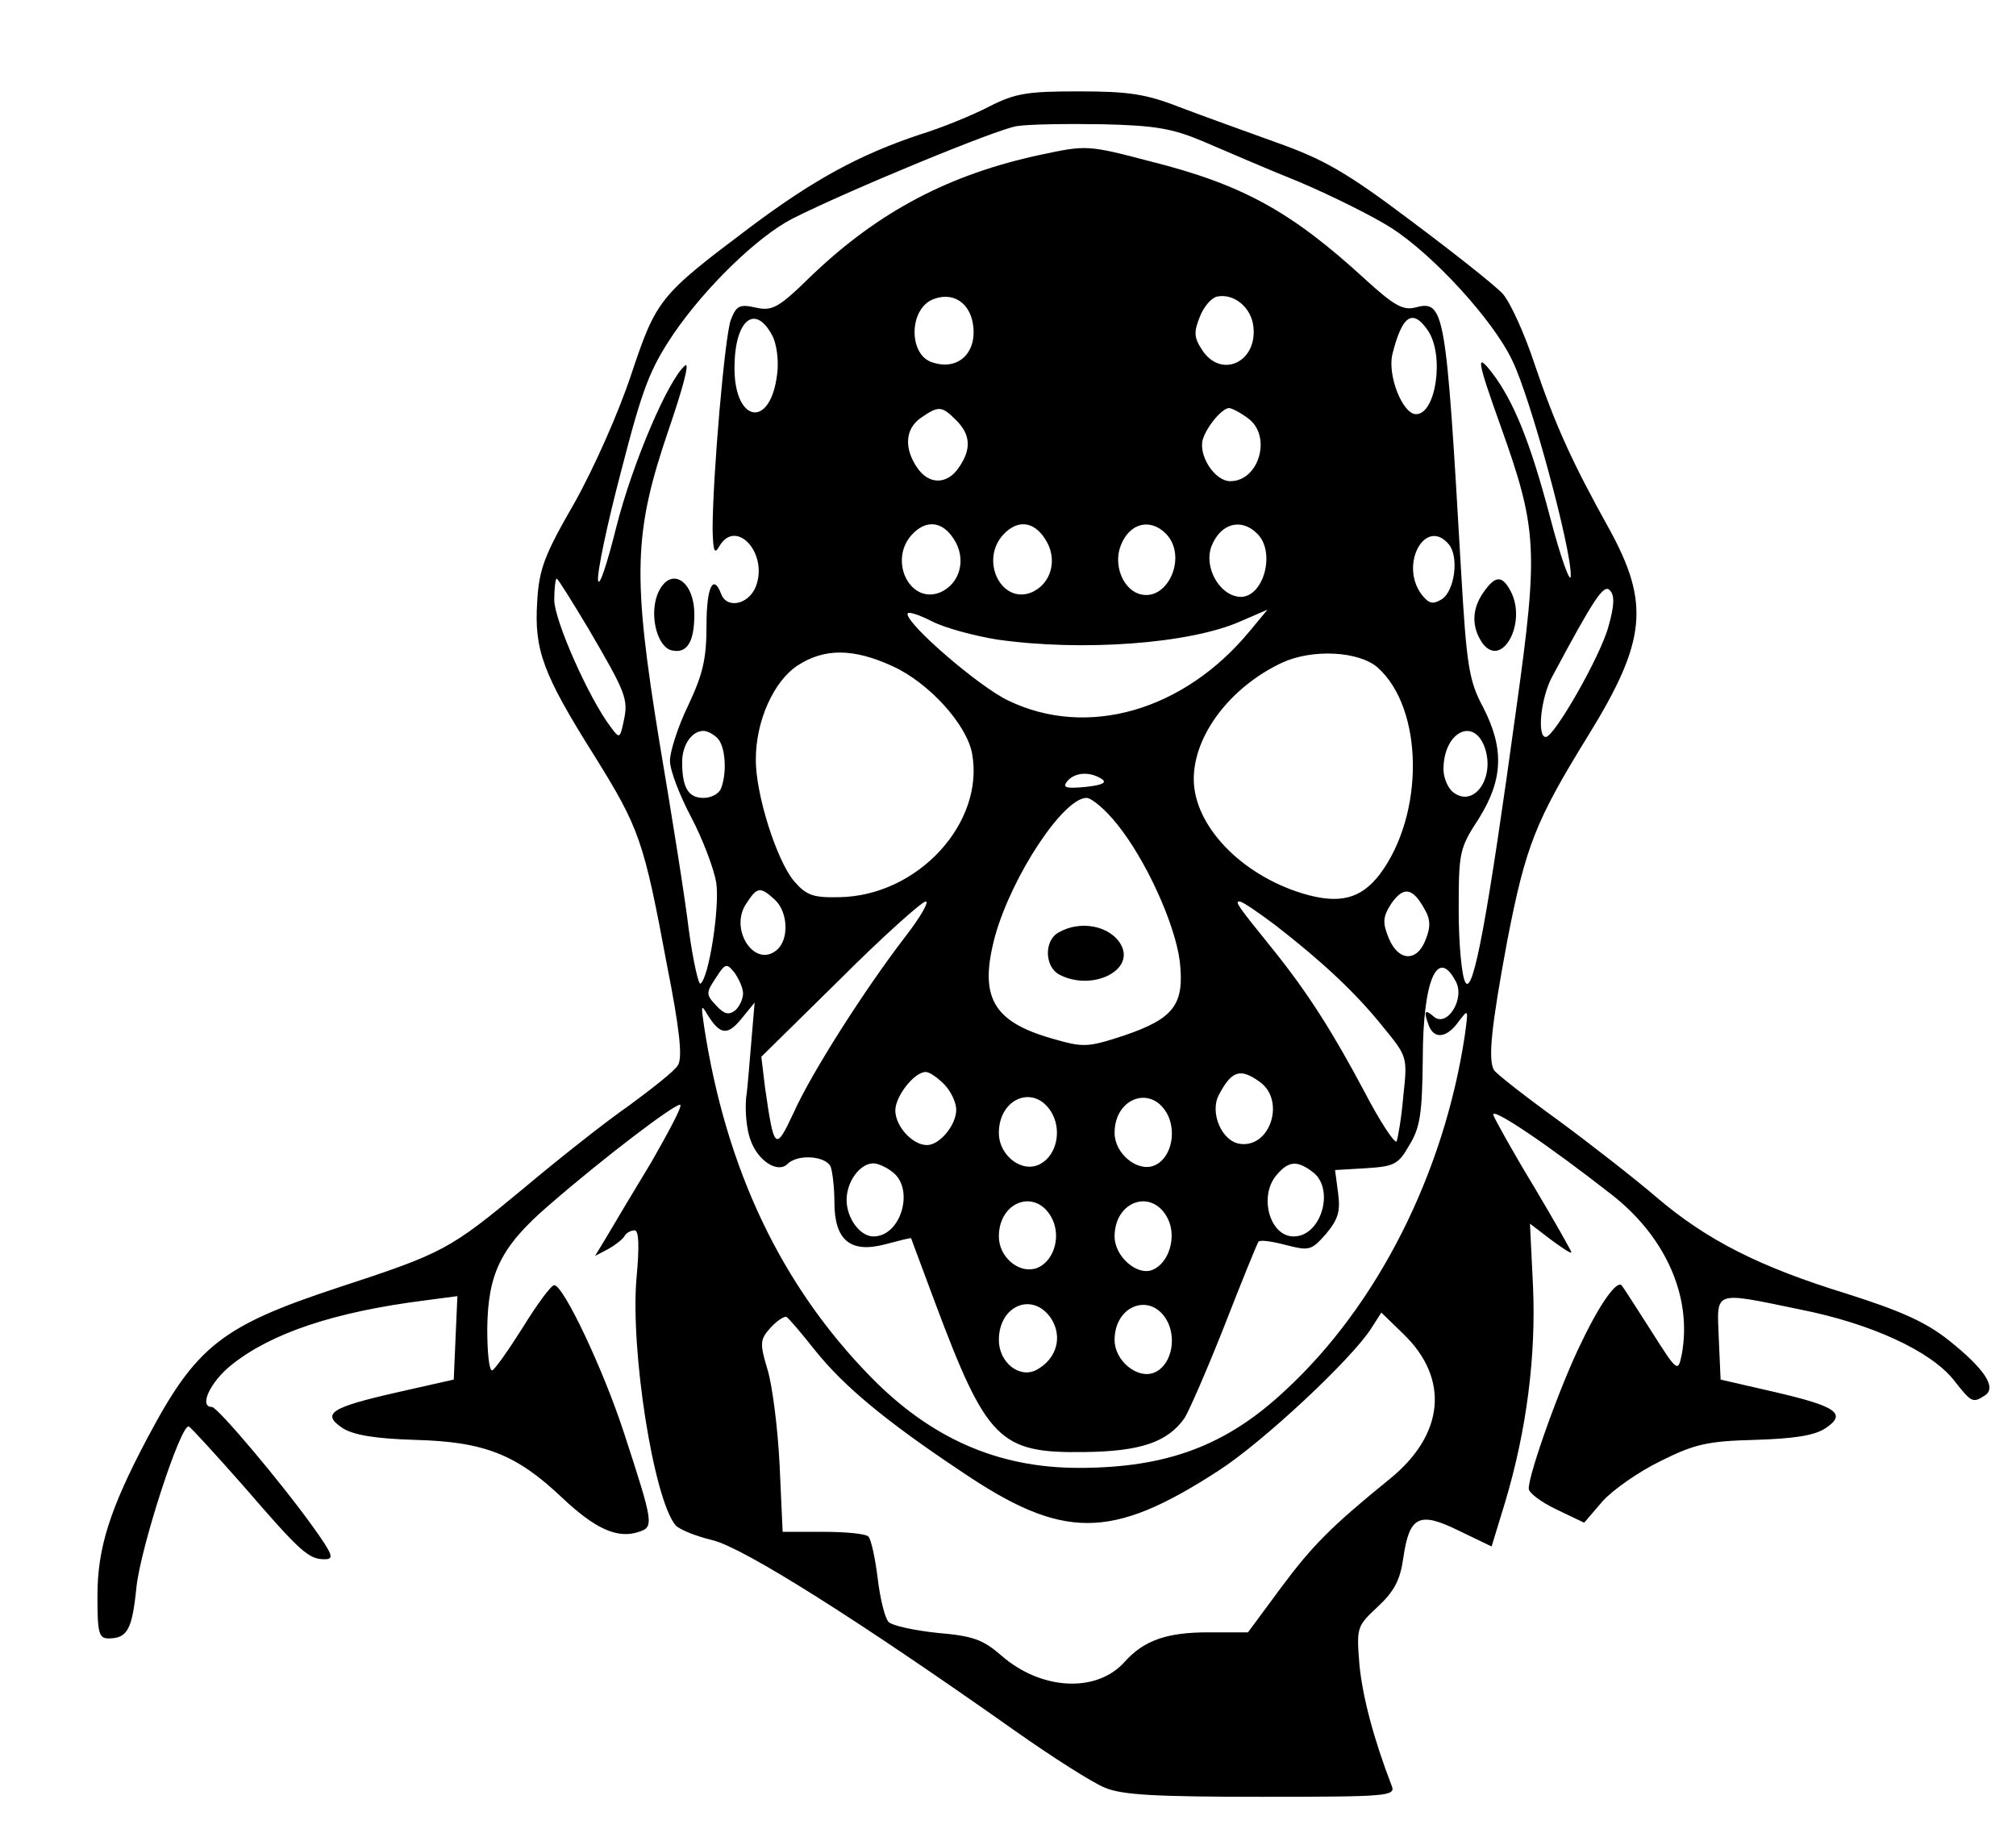 <?xml version="1.0" standalone="no"?>
<!DOCTYPE svg PUBLIC "-//W3C//DTD SVG 20010904//EN"
        "http://www.w3.org/TR/2001/REC-SVG-20010904/DTD/svg10.dtd">
<svg xmlns="http://www.w3.org/2000/svg"
     width="331pt" height="301pt" viewBox="0 0 331 301"
     preserveAspectRatio="xMidYMid meet">
    <g transform="translate(0,301) scale(0.1,-0.1)">
        <path d="M1624,2835c-27-14-78-35-114-46c-99-33-174-74-277-151c-150-113-155-118-197-244c-21-63-61-153-93-210
		c-49-85-58-108-61-162c-5-79,9-118,94-253c74-119,81-139,119-343c21-106,26-153,18-165c-5-9-42-38-80-66c-39-27-116-88-172-135
		C738,958,729,953,555,896c-191-63-233-96-313-247c-62-117-82-181-82-259c0-60,2-70,18-70c31,0,39,14,46,84c7,66,73,269,86,264
		c4-2,44-46,90-98c94-109,107-120,133-120c16,0,14,7-19,53c-53,74-157,197-166,197c-22,0-3,41,32,69c65,52,168,87,318,106l53,7
		l-3-68l-3-69l-93-21c-110-25-125-35-89-59c18-11,52-17,118-19c115-3,167-24,242-95c54-51,91-68,126-56c25,8,24,14-25,164
		c-34,104-99,241-114,241c-5,0-28-31-52-70c-24-38-46-69-50-70c-5,0-8,30-8,68c1,91,22,135,101,203c92,80,211,170,216,165
		c3-3-19-44-47-93c-29-48-62-103-73-122l-20-33l21,11c11,6,24,16,27,21c3,6,11,10,17,10c7,0,8-26,3-79c-10-119,28-361,64-405
		c6-7,33-18,62-25c51-13,237-130,496-313c61-43,127-85,147-93c28-12,84-15,257-15c207,0,221,1,214,18c-30,78-48,147-53,199
		c-5,62-4,63,30,95c27,25,37,44,42,80c10,69,26,77,91,45l54-26l22,72c36,120,51,242,46,355l-5,103l34-26c19-14,34-24,34-21
		c0,2-27,50-61,107c-34,56-64,110-67,118c-6,16,89-48,195-131c89-70,132-169,114-263c-6-28-7-28-50,40c-25,39-46,72-48,74
		c-7,11-35-27-66-92c-34-68-87-216-87-241c0-7,20-22,45-34l46-22l30,35c17,19,60,49,95,66c56,28,77,33,155,35c64,2,98,7,116,19
		c36,24,19,36-85,60l-87,20l-3,68c-3,79-11,77,134,47c116-23,214-68,252-116c29-37,31-38,51-25s-1,44-60,91c-38,30-79,48-167,76
		c-143,44-230,88-313,159c-35,30-108,87-161,126c-54,39-101,76-105,82c-10,17-5,69,22,214c30,154,46,195,133,336
		c95,154,101,216,35,337c-63,113-90,174-123,271c-17,52-41,104-53,117s-80,67-151,120c-106,80-144,101-220,128c-50,18-122,44-159,58
		c-56,22-85,26-166,26C1687,2860,1667,2857,1624,2835z M1975,2778c33-14,104-45,159-67c54-23,122-57,150-75c69-44,168-152,199-218
		c30-61,97-309,96-353c0-16-16,27-34,96c-33,125-60,191-96,238c-26,33-24,20,15-89c60-168,62-202,26-460c-47-343-71-475-84-453
		c-6,10-11,63-11,118c0,96,1,102,33,151c40,64,42,115,7,183c-23,43-27,67-36,222c-25,433-27,447-76,434c-20-5-36,5-81,46
		c-122,112-202,156-353,194c-103,27-105,27-180,11c-150-32-266-93-376-198c-55-54-65-59-92-53s-32,3-41-20c-10-26-30-259-30-345
		c1-35,3-41,11-27c27,47,81-11,60-66c-12-30-48-37-57-12c-13,34-24,11-24-52c0-55-6-80-30-131c-17-35-30-76-30-91c0-16,16-57,35-93
		s37-84,41-107c6-40-12-157-26-166c-3-2-12,37-19,88c-6,51-28,189-48,307c-45,276-43,345,15,515c22,64,35,111,27,105
		c-28-23-87-162-113-265c-15-60-28-100-30-88s15,93,38,180c35,136,47,167,86,225c52,76,137,159,195,189c91,46,338,148,369,152
		c19,3,82,4,140,3C1897,2804,1925,2799,1975,2778z M1596,2485c12-50-20-85-65-70c-40,12-39,89,2,104C1562,2530,1588,2516,1596,2485z
		 M2058,2473c6-58-53-85-84-38c-14,21-14,30-4,55c6,16,19,31,28,33C2026,2529,2055,2505,2058,2473z M1268,2459c7-13,11-41,8-63
		c-11-92-72-80-70,14C1207,2485,1240,2512,1268,2459z M2344,2468c28-40,14-138-19-138c-22,0-47,63-39,98
		C2302,2492,2319,2504,2344,2468z M1570,2320c24-24,25-48,4-78c-19-28-49-28-68,0c-22,32-20,64,6,82C1541,2344,1546,2344,1570,2320z
		 M2048,2324c41-28,20-104-28-104c-26,0-53,43-45,69c7,22,32,51,43,51C2022,2340,2036,2333,2048,2324z M1566,2125c21-32,11-72-21-87
		c-50-22-87,51-48,94C1520,2157,1547,2155,1566,2125z M1716,2125c21-32,11-72-21-87c-50-22-87,51-48,94
		C1670,2157,1697,2155,1716,2125z M1914,2134c37-37,3-114-44-99c-27,9-42,48-30,79C1854,2151,1888,2160,1914,2134z M2064,2134
		c31-30,11-104-27-104c-34,1-61,48-48,83C2004,2151,2038,2160,2064,2134z M2379,2116c17-21,9-77-12-90c-15-9-21-7-33,8
		C2297,2084,2341,2162,2379,2116z M966,1978c62-106,66-116,58-152c-6-29-7-29-21-10c-36,47-93,176-93,209c0,19,2,35,4,35
		S939,2023,966,1978z M2641,1982c-12-47-89-182-103-182c-15,0-8,66,11,100c69,129,84,151,94,141C2651,2033,2651,2017,2641,1982z
		 M1637,1960c140-20,317-7,400,30l44,19l-29-35c-108-131-267-177-397-114c-48,23-165,124-165,142c0,5,18-1,40-12
		C1551,1979,1600,1966,1637,1960z M1466,1916c59-27,121-95,130-143c21-114-89-234-218-236c-43-1-54,3-74,26c-29,34-64,145-63,201
		c0,62,29,127,68,153C1353,1946,1401,1946,1466,1916z M2262,1914c76-68,77-242,3-340c-31-40-66-49-126-31c-102,31-179,112-179,188
		c0,72,60,151,145,191C2155,1945,2231,1941,2262,1914z M1178,1798c13-13,16-56,6-82c-3-9-16-16-29-16c-25,0-35,17-35,59
		c0,28,16,51,35,51C1161,1810,1171,1805,1178,1798z M2438,1782c17-50-19-100-53-72c-8,7-15,23-15,37C2370,1808,2420,1834,2438,1782z
		 M1809,1731c9-6,1-10-27-13c-32-3-38-1-30,9C1764,1742,1789,1744,1809,1731z M1834,1657c47-58,95-163,103-225c8-71-9-94-91-122
		c-61-20-67-20-119-5c-98,28-120,69-93,169c28,99,112,226,150,226C1792,1700,1815,1681,1834,1657z M1272,1533c22-20,24-66,3-83
		c-36-30-78,34-50,76C1243,1554,1248,1555,1272,1533z M2338,1519c11-18,11-31,3-51c-14-38-45-37-61,2c-10,25-10,34,4,56
		C2304,1555,2319,1553,2338,1519z M1487,1473c-67-87-155-225-184-290c-30-64-32-62-47,42l-6,50l129,127c71,71,135,128,141,128
		S1511,1504,1487,1473z M2094,1491c76-59,131-110,176-166c41-50,41-50,34-115c-3-36-9-69-11-74c-3-4-27,32-53,82
		c-51,96-92,161-149,232c-59,73-64,80-56,80C2040,1530,2066,1512,2094,1491z M1220,1379c0-9-6-22-13-28c-11-8-18-6-31,8
		c-17,18-17,21-1,45c16,25,18,25,31,9C1213,1403,1220,1388,1220,1379z M2390,1399c16-28-14-77-36-58c-15,13-17,9-8-15
		c9-23,30-20,49,7c16,21,16,21,10-23c-34-226-143-443-295-583c-97-91-195-127-339-127c-132,0-242,48-341,149
		c-147,150-238,341-274,576c-5,34-5,37,5,20c21-34,33-36,56-8l22,27l-5-59c-3-33-6-77-9-98c-2-22,1-52,7-68c12-35,45-56,61-40
		c17,17,64,13,71-5c3-9,6-35,6-58c0-62,26-84,83-69c23,6,42,11,43,10c0-1,18-48,39-105c85-227,106-248,245-246c92,1,137,16,165,56
		c8,13,38,82,66,153c28,72,53,133,55,136c2,4,22,1,45-5c39-10,42-9,66,18c20,24,24,37,20,67l-5,38l51,3c46,3,53,6,71,38
		c18,29,21,53,22,140C2336,1400,2360,1456,2390,1399z M1550,1230c11-11,20-30,20-42c0-25-27-58-48-58c-24,0-52,31-52,57
		c0,23,31,63,50,63C1526,1250,1539,1241,1550,1230z M2068,1234c43-30,18-109-32-102c-30,4-50,51-35,80
		C2022,1252,2036,1257,2068,1234z M1725,1186c19-29,11-72-17-87c-29-16-68,13-68,51C1640,1206,1696,1230,1725,1186z M1918,1178
		c14-31,3-72-24-82s-64,20-64,54C1830,1209,1893,1230,1918,1178z M1465,1086c37-27,15-106-31-106c-22,0-44,30-44,60s22,60,44,60
		C1441,1100,1455,1094,1465,1086z M2155,1086c37-27,15-106-31-106c-40,0-58,68-27,102C2116,1104,2130,1105,2155,1086z M1728,1008
		c15-32,0-73-29-81c-28-7-59,20-59,53C1640,1039,1703,1060,1728,1008z M1918,1008c14-30,1-72-26-83c-25-10-62,22-62,55
		C1830,1039,1893,1060,1918,1008z M1726,845c19-30,9-66-24-84c-28-15-62,12-62,49C1640,867,1696,890,1726,845z M1918,838
		c14-31,3-72-24-82s-64,20-64,54C1830,869,1893,890,1918,838z M1339,792c46-57,112-113,238-197c168-114,247-114,423,0
		c72,46,220,184,252,235l16,25l36-35c76-73,68-165-22-238c-96-78-127-109-179-179l-54-73h-65c-68,0-106-13-138-49
		c-46-51-137-46-202,11c-30,26-46,32-104,37c-39,4-75,12-81,18s-14,38-18,72c-4,33-11,64-15,68c-4,5-38,8-74,8h-67l-5,110
		c-3,61-12,131-20,157c-13,43-12,49,5,68c10,11,22,19,26,18C1295,846,1316,821,1339,792z"/>
        <path d="M1079,2033c-13-36,1-87,25-91c24-5,36,14,36,59C1140,2060,1098,2082,1079,2033z"/>
        <path d="M2436,2038c-20-28-20-58-2-84c32-43,74,34,46,86C2466,2066,2455,2065,2436,2038z"/>
        <path d="M1738,1479c-24-13-23-56,1-69c53-28,124,6,102,48C1824,1490,1774,1500,1738,1479z"/>
    </g>
</svg>
